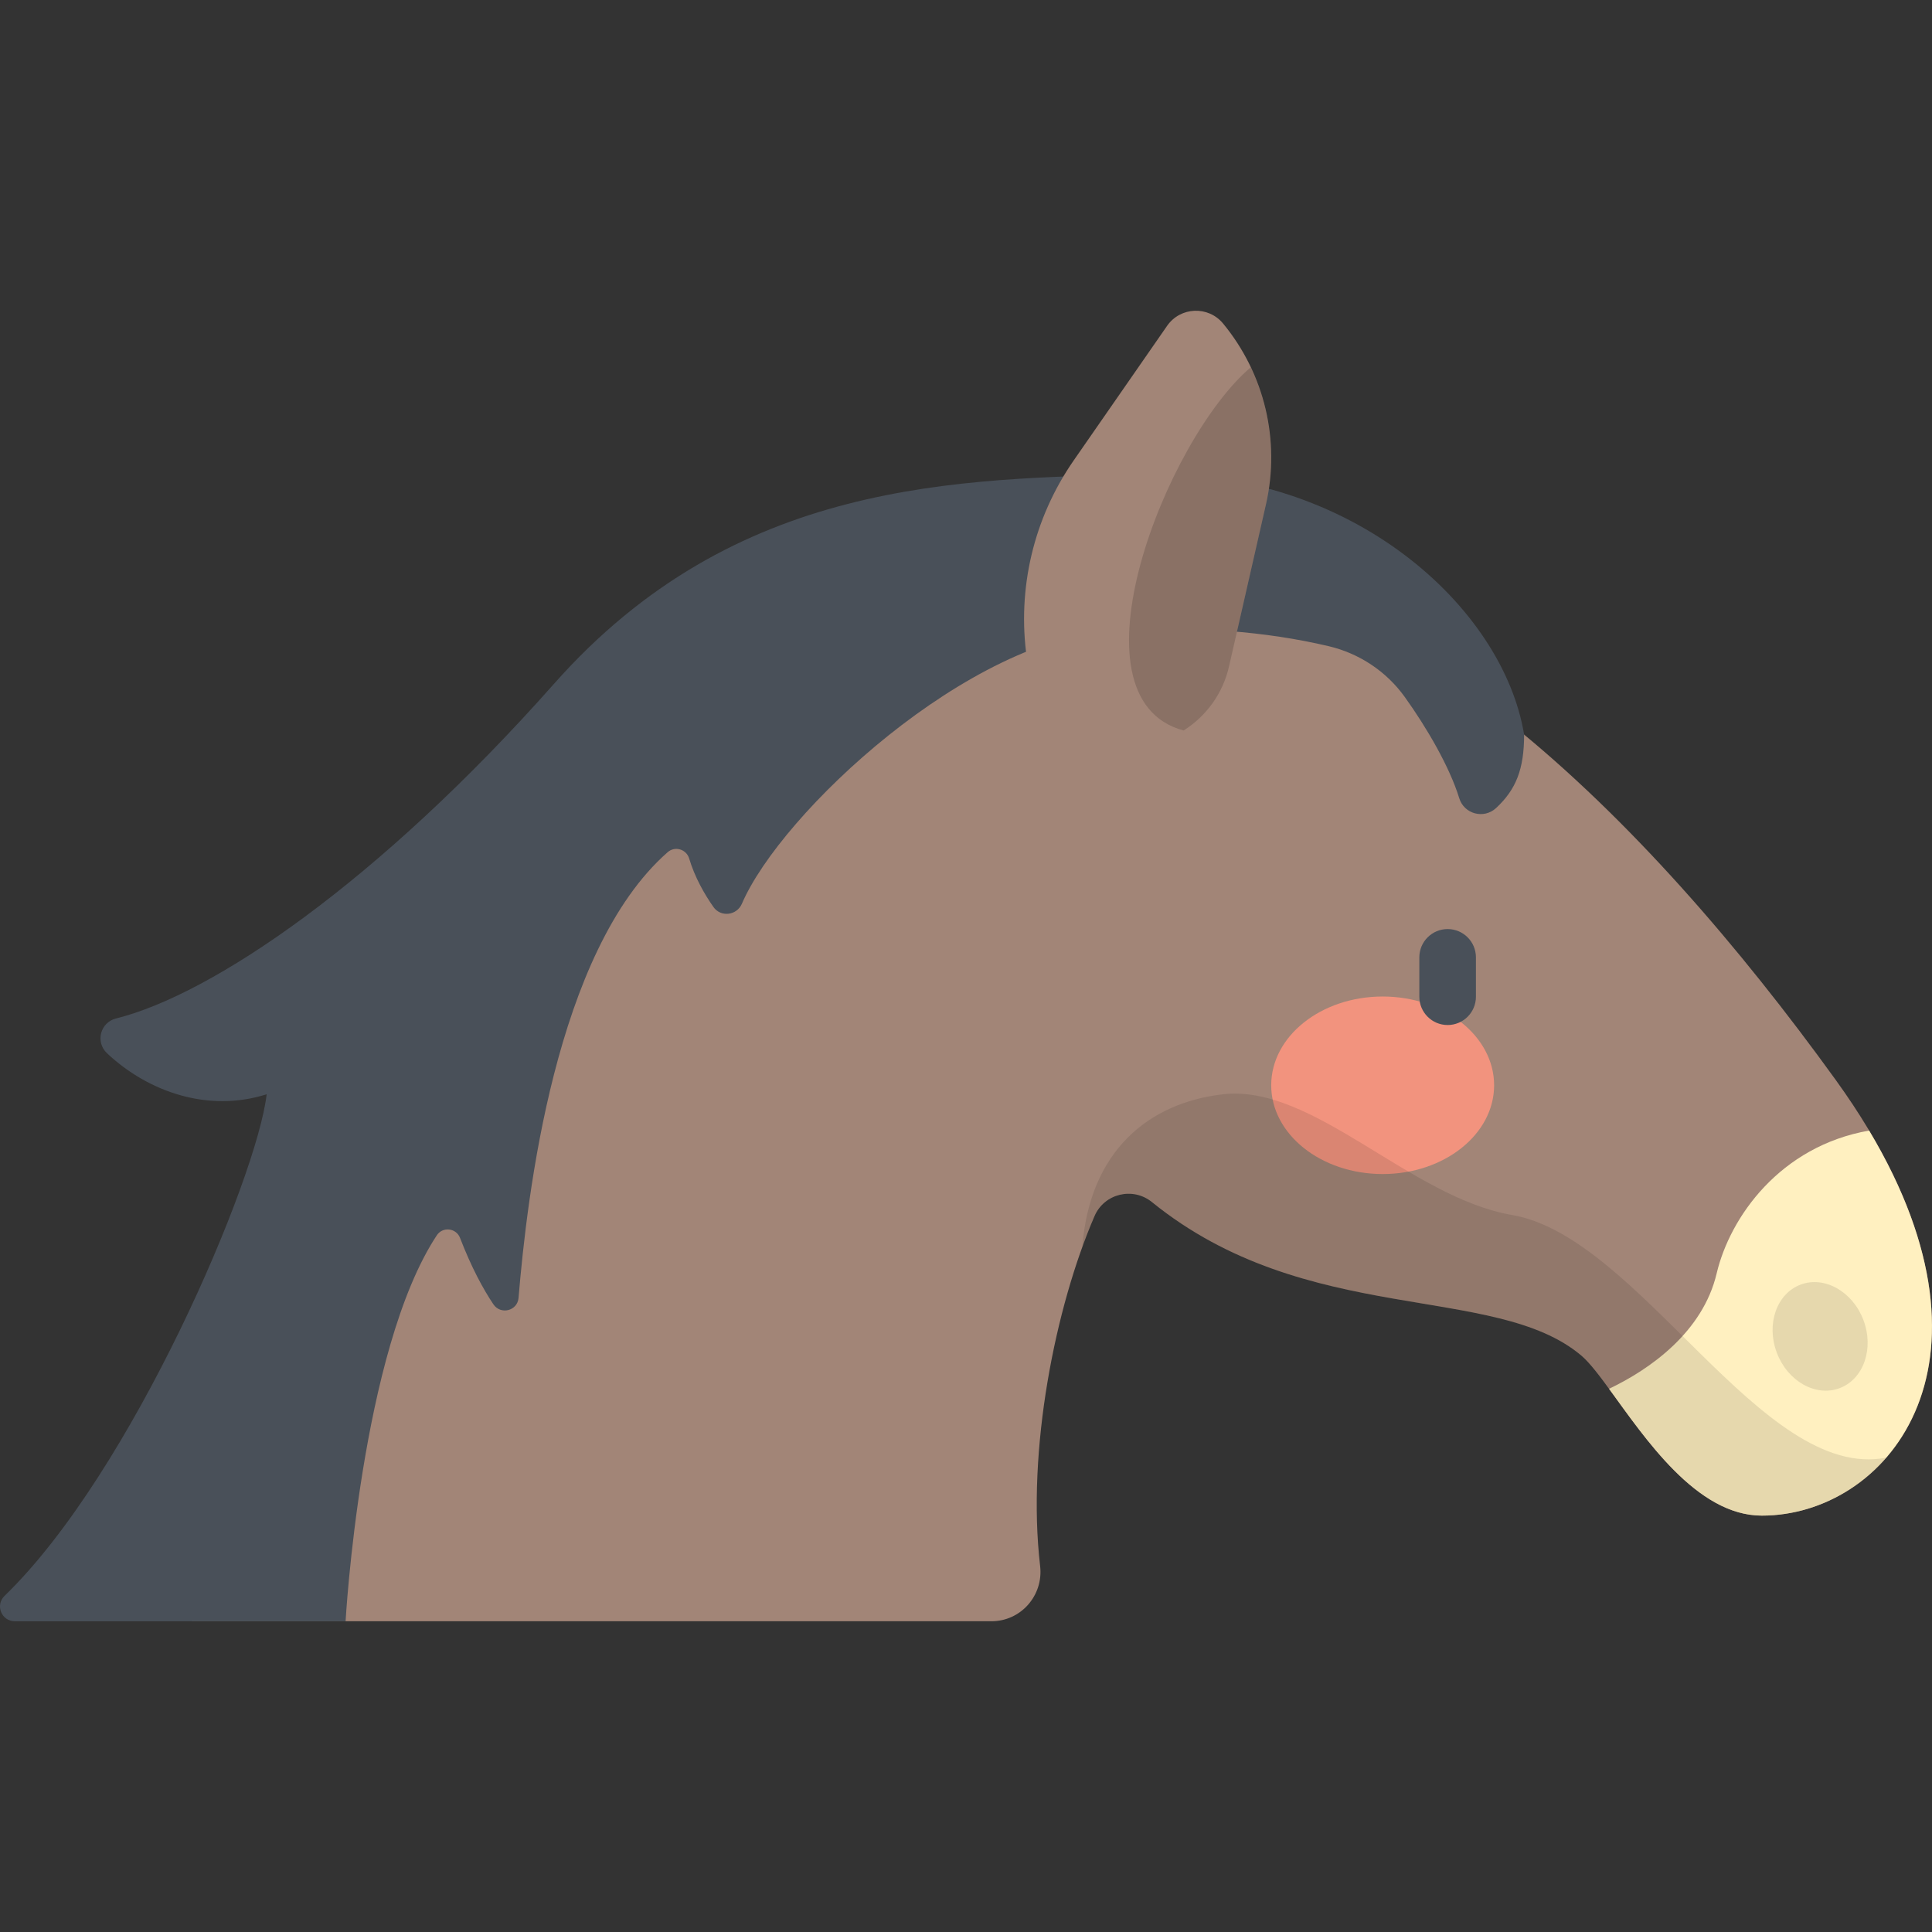 <?xml version="1.0" encoding="iso-8859-1"?>
<!-- Generator: Adobe Illustrator 19.0.0, SVG Export Plug-In . SVG Version: 6.00 Build 0)  -->
<svg version="1.1" id="Capa_1" xmlns="http://www.w3.org/2000/svg" xmlns:xlink="http://www.w3.org/1999/xlink" x="0px" y="0px"
	 viewBox="0 0 512 512" style="enable-background:new 0 0 512 512;" xml:space="preserve">
<rect x="0" y="0" width="512" height="512" fill="#333333" stroke="none"/>
<path style="fill:#A28577;" d="M50.828,429.649C111.814,216.426,215.75,150.33,302.635,150.33
	c66.366,0,132.733,65.059,183.868,135.887s15.232,115.435-19.584,115.435c-22.547,0-38.877-34.842-47.871-42.431
	c-22.956-19.37-72.734-7.413-113.781-40.667c-5.054-4.094-12.628-2.256-15.206,3.716c-10.417,24.133-17.994,62.026-14.415,92.756
	c0.905,7.773-5.08,14.622-12.905,14.622L50.828,429.649L50.828,429.649z"/>
<path style="fill:#495059;" d="M304.137,125.662c-50.708,1.214-109.366,1.442-157.278,55.514
	c-46.724,52.732-90.74,82.413-116.098,88.724c-4.187,1.042-5.548,6.265-2.404,9.219c10.928,10.268,26.842,15.794,42.311,10.871
	c-2.533,22.216-35.629,100.211-69.463,132.932c-2.533,2.45-0.808,6.728,2.716,6.728h87.665c0,0,4.024-71.816,24.182-102.293
	c1.549-2.343,5.129-1.935,6.14,0.686c3.031,7.861,6.147,13.596,8.849,17.615c1.928,2.867,6.377,1.738,6.664-1.705
	c2.227-26.699,9.659-91.921,39.528-118.125c1.93-1.693,4.954-0.771,5.689,1.689c1.464,4.908,4.001,9.384,6.43,12.845
	c1.96,2.792,6.202,2.26,7.547-0.875c10.259-23.914,60.162-70.827,99.565-72.591c20.881-0.935,39.161,0.395,55.918,4.344
	c8.134,1.917,15.316,6.686,20.187,13.475c5.782,8.059,11.884,18.508,14.423,26.803c1.297,4.24,6.556,5.619,9.798,2.595
	c5.283-4.928,7.399-10.326,7.399-19.44C398.255,160.504,357.67,124.381,304.137,125.662z"/>
<path style="fill:#A28577;" d="M296.743,197.718L296.743,197.718c-12.627-1.105-22.828-10.765-24.618-23.314l0,0
	c-2.623-18.392,1.806-37.096,12.398-52.36l24.767-35.689c3.52-5.073,10.912-5.379,14.84-0.616l0,0
	c11.008,13.35,15.204,31.049,11.361,47.919l-9.785,42.952C322.68,189.894,310.315,198.905,296.743,197.718z"/>
<ellipse style="fill:#F2937E;" cx="366.42" cy="287.61" rx="29.537" ry="23.522"/>
<path style="fill:#495059;" d="M383.637,271.642c-4.143,0-7.5-3.357-7.5-7.5v-10.43c0-4.143,3.357-7.5,7.5-7.5s7.5,3.357,7.5,7.5
	v10.43C391.137,268.284,387.779,271.642,383.637,271.642z"/>
<path style="fill:#FFF0C0;" d="M466.919,401.653c32.565,0,66.076-39.031,28.423-102.04c-23.616,4.132-36.894,22.952-40.409,37.852
	c-3.663,15.526-17.628,25.393-28.517,30.581C435.894,381.014,449.562,401.653,466.919,401.653z"/>
<path style="opacity:0.15;enable-background:new    ;" d="M335.491,133.659c2.813-12.347,1.302-25.131-4.016-36.336
	c-22.486,19.097-49.489,87.762-17.802,96.267c5.915-3.739,10.377-9.712,12.033-16.979L335.491,133.659z"/>
<ellipse transform="matrix(-0.355 -0.935 0.935 -0.355 322.348 930.598)" style="opacity:0.1;enable-background:new    ;" cx="482.053" cy="354.15" rx="14.66" ry="12.264"/>
<path style="opacity:0.1;enable-background:new    ;" d="M466.919,401.653c12.088,0,24.304-5.383,32.965-15.368
	c-32.943,6.535-65.296-58.485-99.161-64.296c-26.986-4.63-52.712-34.712-76.573-31.999c-20.014,2.276-35.39,15.283-37.331,40.506
	l0,0c1.042-2.88,2.124-5.636,3.242-8.225c2.578-5.972,10.152-7.811,15.206-3.716c41.046,33.254,90.825,21.297,113.781,40.667
	C428.043,366.811,444.372,401.653,466.919,401.653z"/>
<g>
</g>
<g>
</g>
<g>
</g>
<g>
</g>
<g>
</g>
<g>
</g>
<g>
</g>
<g>
</g>
<g>
</g>
<g>
</g>
<g>
</g>
<g>
</g>
<g>
</g>
<g>
</g>
<g>
</g>
</svg>
